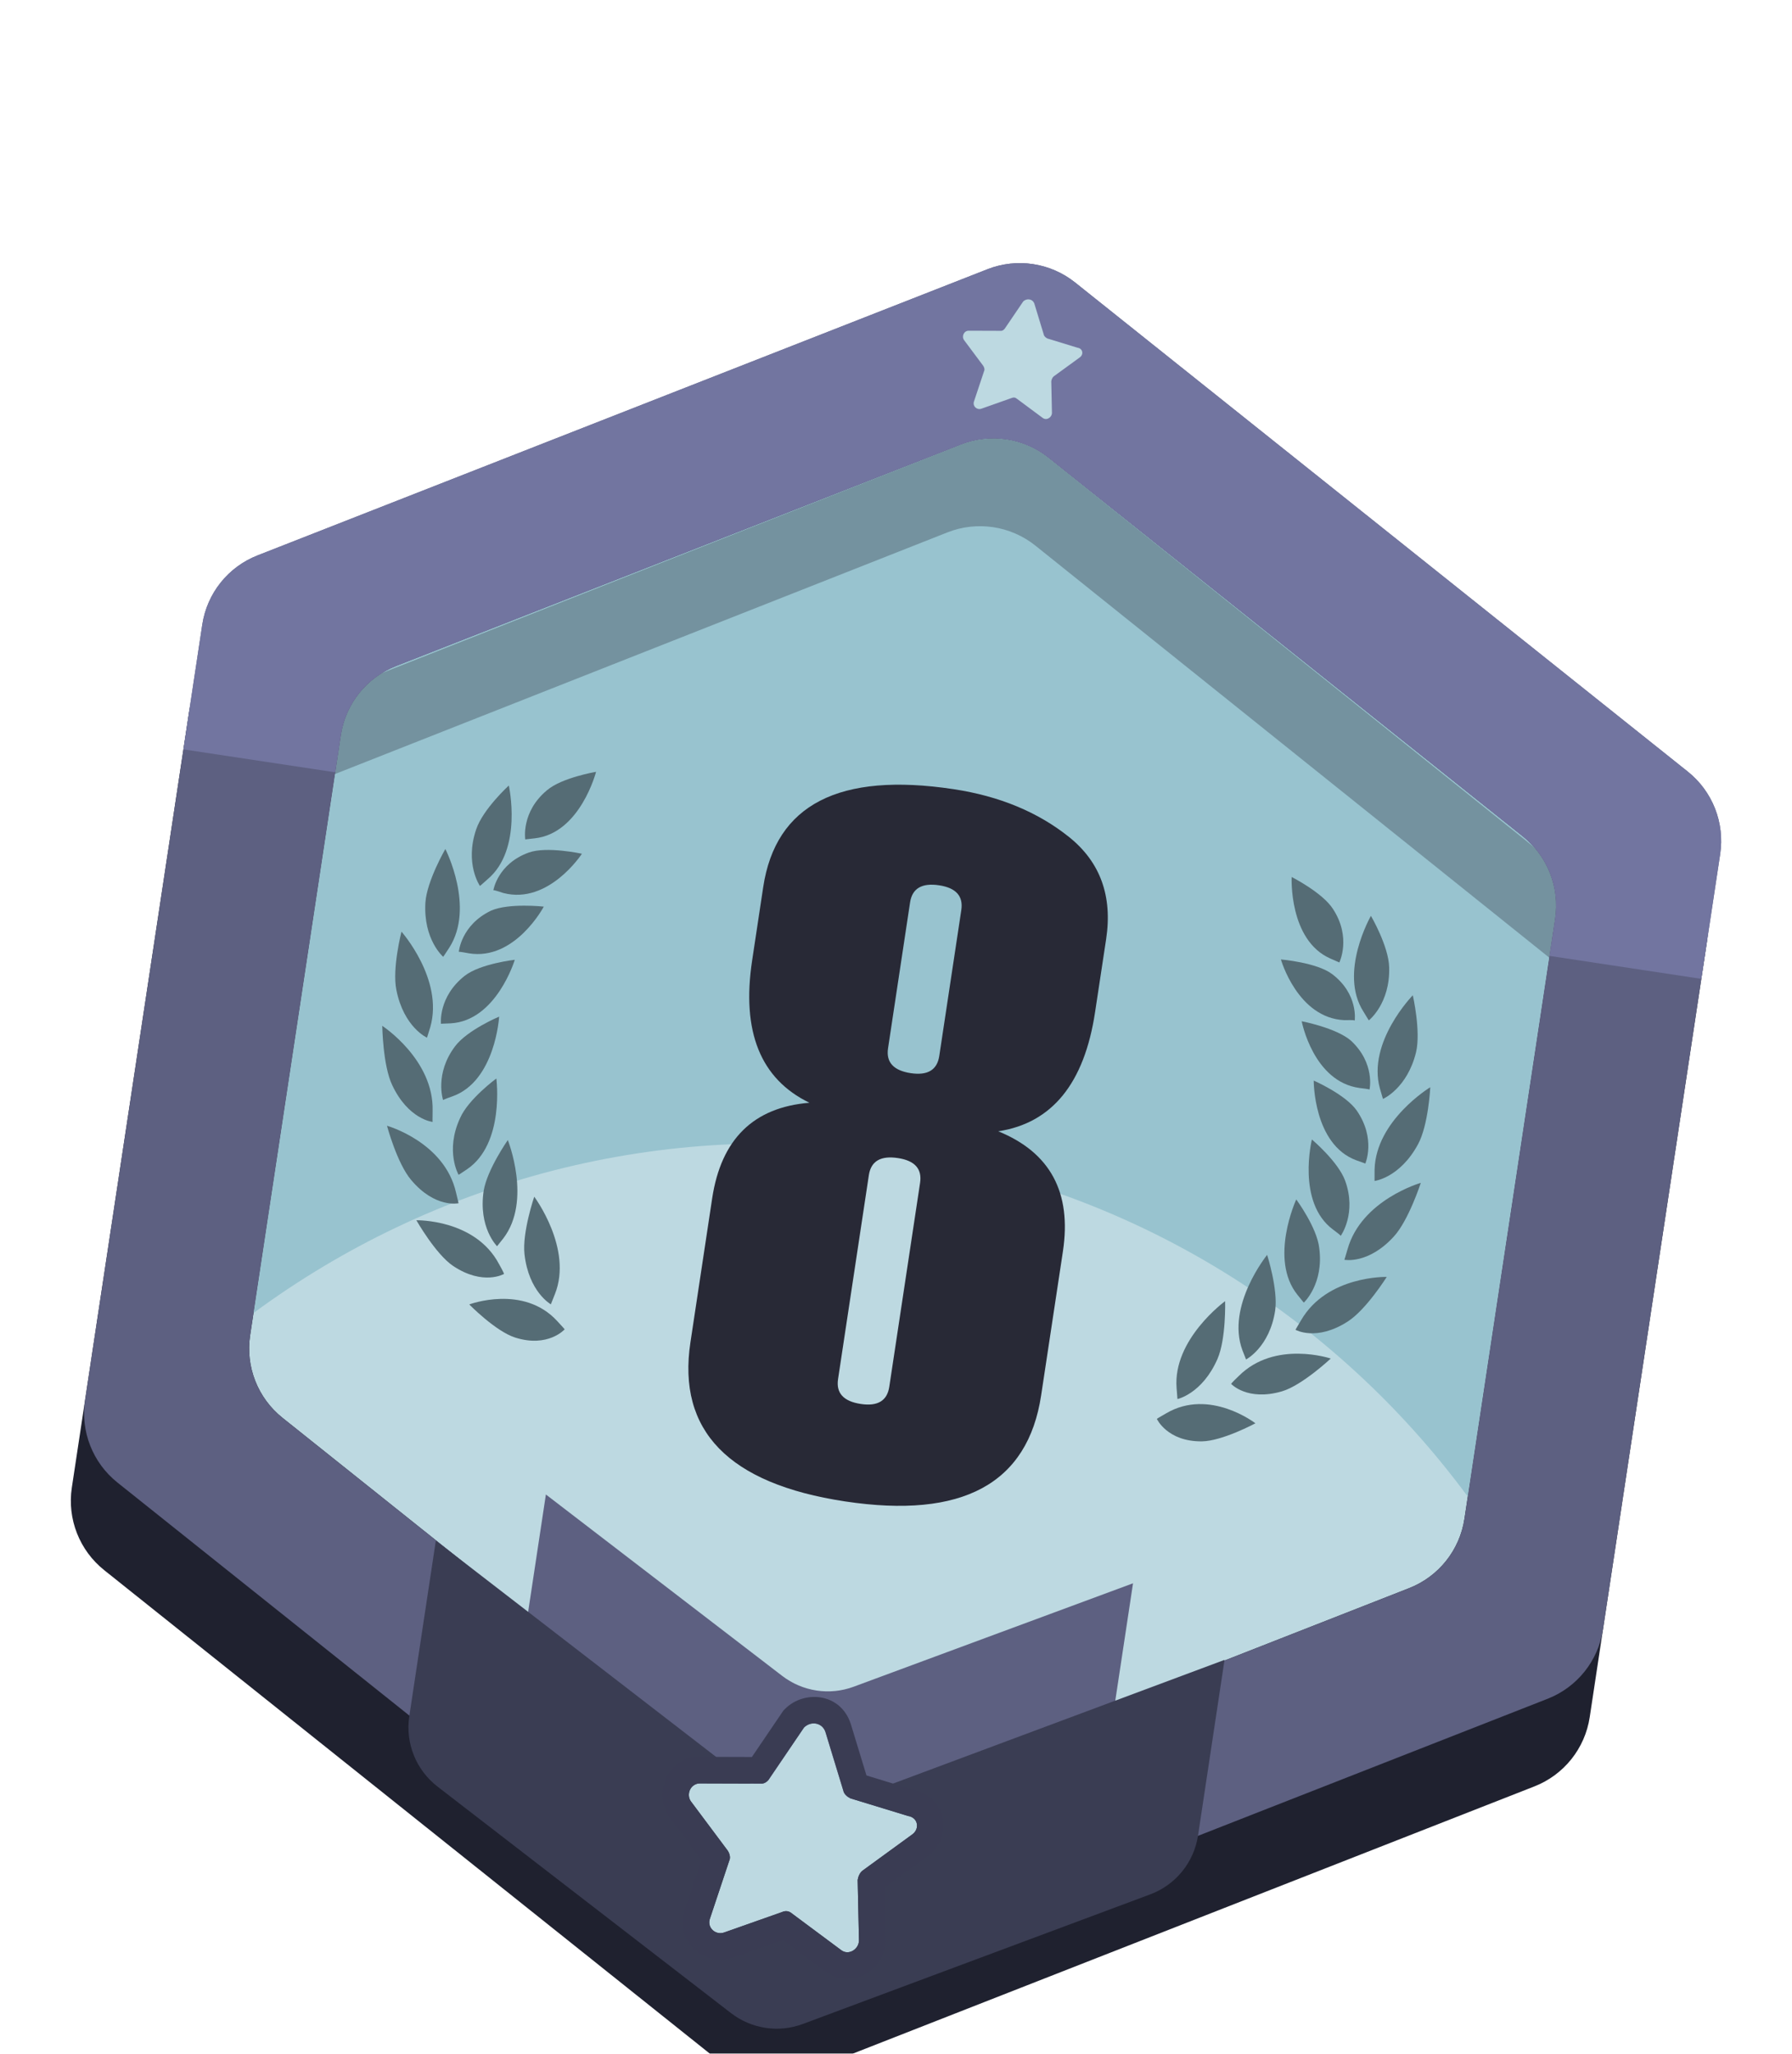 <svg width="48" height="55" viewBox="0 0 48 55" fill="none" xmlns="http://www.w3.org/2000/svg">
<g filter="url(#filter0_df_1762_27976)">
<path d="M26.095 5.557C26.884 5.248 27.779 5.383 28.442 5.912L44.855 19.012C45.517 19.541 45.848 20.384 45.721 21.222L42.582 41.986C42.456 42.824 41.891 43.532 41.101 43.841L21.55 51.505C20.761 51.814 19.866 51.679 19.203 51.15L2.791 38.05C2.128 37.521 1.797 36.678 1.924 35.84L5.063 15.076C5.19 14.238 5.754 13.53 6.544 13.221L26.095 5.557Z" fill="#1F212F"/>
<path d="M25.74 7.905C26.53 7.595 27.424 7.73 28.087 8.26L40.789 18.398C41.452 18.927 41.782 19.769 41.655 20.608L39.226 36.676C39.099 37.515 38.535 38.222 37.745 38.532L22.615 44.463C21.825 44.772 20.93 44.637 20.267 44.108L7.566 33.97C6.903 33.441 6.573 32.598 6.7 31.76L9.129 15.691C9.255 14.852 9.82 14.145 10.61 13.835L25.74 7.905Z" fill="#BDD9E1"/>
<path fill-rule="evenodd" clip-rule="evenodd" d="M28.087 8.26C27.424 7.73 26.53 7.595 25.74 7.905L10.61 13.835C9.82 14.145 9.255 14.852 9.129 15.691L6.79 31.164C11.581 27.632 17.72 25.928 24.071 26.888C30.422 27.848 35.782 31.291 39.316 36.081L41.655 20.608C41.782 19.769 41.452 18.927 40.789 18.398L28.087 8.26Z" fill="#98C3CF"/>
<path d="M25.735 7.91C26.527 7.597 27.426 7.733 28.091 8.266L43.533 20.646C43.819 20.875 43.961 21.239 43.906 21.601C43.788 22.383 42.866 22.743 42.249 22.248L27.736 10.614C27.071 10.081 26.172 9.945 25.38 10.257L8.077 17.083C7.341 17.373 6.567 16.756 6.685 15.974C6.74 15.612 6.983 15.307 7.323 15.172L25.735 7.91Z" fill="#1F202F" fill-opacity="0.3"/>
<path fill-rule="evenodd" clip-rule="evenodd" d="M28.797 3.565C28.134 3.036 27.239 2.901 26.45 3.21L6.899 10.874C6.109 11.183 5.544 11.89 5.418 12.729L2.279 33.493C2.152 34.331 2.482 35.174 3.145 35.703L19.558 48.803C20.221 49.332 21.116 49.467 21.905 49.158L41.456 41.494C42.246 41.184 42.81 40.477 42.937 39.639L46.076 18.875C46.203 18.037 45.872 17.194 45.209 16.665L28.797 3.565ZM28.087 8.26C27.424 7.731 26.53 7.595 25.74 7.905L10.61 13.836C9.82 14.145 9.255 14.852 9.129 15.691L6.7 31.76C6.573 32.599 6.903 33.441 7.566 33.97L20.267 44.108C20.93 44.637 21.825 44.772 22.615 44.463L37.745 38.532C38.535 38.222 39.099 37.515 39.226 36.677L41.655 20.608C41.782 19.769 41.452 18.927 40.789 18.398L28.087 8.26Z" fill="#5D6081"/>
<path fill-rule="evenodd" clip-rule="evenodd" d="M26.45 3.21C27.239 2.901 28.134 3.036 28.797 3.565L45.209 16.665C45.872 17.194 46.203 18.037 46.076 18.875L45.571 22.215L41.505 21.6L41.655 20.608C41.782 19.769 41.452 18.927 40.789 18.398L28.087 8.26C27.424 7.731 26.53 7.595 25.74 7.905L10.61 13.836C9.82 14.145 9.255 14.852 9.129 15.691L8.979 16.683L4.913 16.069L5.418 12.729C5.544 11.89 6.109 11.183 6.899 10.874L26.45 3.21Z" fill="#7275A0"/>
<path fill-rule="evenodd" clip-rule="evenodd" d="M31.242 33.847C31.017 33.974 30.987 33.999 30.987 33.999C30.987 33.999 31.266 34.61 32.192 34.601C32.74 34.595 33.627 34.117 33.627 34.117C33.627 34.117 32.404 33.169 31.242 33.847Z" fill="#556C75"/>
<path fill-rule="evenodd" clip-rule="evenodd" d="M31.516 33.176C31.537 33.43 31.539 33.468 31.539 33.468C31.539 33.468 32.203 33.326 32.611 32.394C32.845 31.856 32.816 30.846 32.816 30.846C32.816 30.846 31.41 31.869 31.516 33.176Z" fill="#556C75"/>
<path fill-rule="evenodd" clip-rule="evenodd" d="M33.182 32.85C32.991 33.03 32.977 33.062 32.977 33.062C32.977 33.062 33.411 33.533 34.339 33.261C34.879 33.102 35.645 32.383 35.645 32.383C35.645 32.383 34.151 31.881 33.182 32.85Z" fill="#556C75"/>
<path fill-rule="evenodd" clip-rule="evenodd" d="M33.376 32.408C33.376 32.408 34.008 32.082 34.157 31.093C34.236 30.526 33.941 29.607 33.941 29.607C33.941 29.607 32.838 30.969 33.278 32.158C33.367 32.385 33.376 32.408 33.376 32.408Z" fill="#556C75"/>
<path fill-rule="evenodd" clip-rule="evenodd" d="M34.85 31.358C34.715 31.582 34.701 31.613 34.701 31.613C34.701 31.613 35.258 31.932 36.096 31.394C36.589 31.083 37.145 30.197 37.145 30.197C37.145 30.197 35.545 30.156 34.85 31.358Z" fill="#556C75"/>
<path fill-rule="evenodd" clip-rule="evenodd" d="M34.926 30.883C34.926 30.883 35.464 30.384 35.337 29.426C35.277 28.873 34.721 28.122 34.721 28.122C34.721 28.122 33.985 29.72 34.753 30.676C34.901 30.854 34.91 30.877 34.926 30.883Z" fill="#556C75"/>
<path fill-rule="evenodd" clip-rule="evenodd" d="M36.095 29.456C36.023 29.707 36.01 29.738 36.01 29.738C36.01 29.738 36.65 29.867 37.336 29.114C37.731 28.684 38.057 27.678 38.057 27.678C38.057 27.678 36.467 28.132 36.095 29.456Z" fill="#556C75"/>
<path fill-rule="evenodd" clip-rule="evenodd" d="M36.031 27.621C35.842 27.106 35.14 26.517 35.14 26.517C35.14 26.517 34.725 28.199 35.705 28.928C35.89 29.065 35.914 29.095 35.914 29.095C35.914 29.095 36.347 28.493 36.031 27.621Z" fill="#556C75"/>
<path fill-rule="evenodd" clip-rule="evenodd" d="M36.819 27.627C36.819 27.627 37.494 27.545 37.981 26.648C38.263 26.131 38.311 25.117 38.311 25.117C38.311 25.117 36.851 26.003 36.819 27.326C36.817 27.588 36.819 27.627 36.819 27.627Z" fill="#556C75"/>
<path fill-rule="evenodd" clip-rule="evenodd" d="M36.327 27.073C36.539 27.147 36.571 27.161 36.571 27.161C36.571 27.161 36.861 26.497 36.343 25.744C36.043 25.312 35.189 24.939 35.189 24.939C35.189 24.939 35.178 26.646 36.327 27.073Z" fill="#556C75"/>
<path fill-rule="evenodd" clip-rule="evenodd" d="M37.045 25.43C37.045 25.43 37.694 25.149 37.93 24.179C38.063 23.616 37.843 22.654 37.843 22.654C37.843 22.654 36.618 23.907 36.961 25.148C37.027 25.384 37.045 25.43 37.045 25.43Z" fill="#556C75"/>
<path fill-rule="evenodd" clip-rule="evenodd" d="M34.867 23.35C34.867 23.35 35.175 24.971 36.42 25.138C36.653 25.164 36.684 25.178 36.684 25.178C36.684 25.178 36.841 24.475 36.184 23.868C35.788 23.526 34.867 23.35 34.867 23.35Z" fill="#556C75"/>
<path fill-rule="evenodd" clip-rule="evenodd" d="M36.522 23.094C36.641 23.296 36.666 23.326 36.666 23.326C36.666 23.326 37.237 22.879 37.21 21.907C37.196 21.337 36.721 20.527 36.721 20.527C36.721 20.527 35.85 22.047 36.522 23.094Z" fill="#556C75"/>
<path fill-rule="evenodd" clip-rule="evenodd" d="M36.287 23.33C36.287 23.33 36.39 22.622 35.682 22.087C35.272 21.776 34.31 21.695 34.31 21.695C34.31 21.695 34.755 23.263 36.009 23.321C36.256 23.316 36.272 23.323 36.287 23.33Z" fill="#556C75"/>
<path fill-rule="evenodd" clip-rule="evenodd" d="M35.638 21.672C35.843 21.762 35.875 21.776 35.875 21.776C35.875 21.776 36.203 21.11 35.708 20.348C35.43 19.907 34.598 19.487 34.598 19.487C34.598 19.487 34.516 21.182 35.638 21.672Z" fill="#556C75"/>
<path fill-rule="evenodd" clip-rule="evenodd" d="M14.927 31.381C15.104 31.569 15.125 31.601 15.125 31.601C15.125 31.601 14.678 32.102 13.796 31.82C13.274 31.653 12.569 30.934 12.569 30.934C12.569 30.934 14.018 30.389 14.927 31.381Z" fill="#556C75"/>
<path fill-rule="evenodd" clip-rule="evenodd" d="M14.863 30.659C14.768 30.895 14.755 30.931 14.755 30.931C14.755 30.931 14.162 30.599 14.049 29.588C13.984 29.005 14.31 28.049 14.31 28.049C14.31 28.049 15.351 29.441 14.863 30.659Z" fill="#556C75"/>
<path fill-rule="evenodd" clip-rule="evenodd" d="M13.368 29.855C13.497 30.083 13.501 30.117 13.501 30.117C13.501 30.117 12.947 30.44 12.141 29.906C11.672 29.594 11.153 28.68 11.153 28.68C11.153 28.68 12.728 28.642 13.368 29.855Z" fill="#556C75"/>
<path fill-rule="evenodd" clip-rule="evenodd" d="M13.314 29.375C13.314 29.375 12.807 28.877 12.956 27.888C13.049 27.323 13.602 26.532 13.602 26.532C13.602 26.532 14.253 28.159 13.481 29.166C13.329 29.356 13.314 29.375 13.314 29.375Z" fill="#556C75"/>
<path fill-rule="evenodd" clip-rule="evenodd" d="M12.215 27.937C12.278 28.19 12.282 28.224 12.282 28.224C12.282 28.224 11.656 28.364 11.015 27.603C10.636 27.16 10.366 26.149 10.366 26.149C10.366 26.149 11.907 26.583 12.215 27.937Z" fill="#556C75"/>
<path fill-rule="evenodd" clip-rule="evenodd" d="M12.283 27.461C12.283 27.461 11.917 26.825 12.322 25.947C12.542 25.436 13.295 24.883 13.295 24.883C13.295 24.883 13.526 26.627 12.51 27.314C12.316 27.44 12.3 27.459 12.283 27.461Z" fill="#556C75"/>
<path fill-rule="evenodd" clip-rule="evenodd" d="M11.588 25.751C11.583 26.012 11.587 26.046 11.587 26.046C11.587 26.046 10.937 25.98 10.504 25.057C10.254 24.53 10.239 23.473 10.239 23.473C10.239 23.473 11.625 24.376 11.588 25.751Z" fill="#556C75"/>
<path fill-rule="evenodd" clip-rule="evenodd" d="M12.192 24.017C12.524 23.581 13.37 23.226 13.37 23.226C13.37 23.226 13.269 24.955 12.117 25.362C11.9 25.438 11.868 25.459 11.868 25.459C11.868 25.459 11.633 24.757 12.192 24.017Z" fill="#556C75"/>
<path fill-rule="evenodd" clip-rule="evenodd" d="M11.437 23.79C11.437 23.79 10.816 23.512 10.617 22.511C10.5 21.934 10.754 20.951 10.754 20.951C10.754 20.951 11.887 22.23 11.527 23.502C11.451 23.754 11.437 23.79 11.437 23.79Z" fill="#556C75"/>
<path fill-rule="evenodd" clip-rule="evenodd" d="M12.071 23.406C11.847 23.414 11.812 23.418 11.812 23.418C11.812 23.418 11.731 22.698 12.449 22.132C12.864 21.808 13.789 21.704 13.789 21.704C13.789 21.704 13.296 23.338 12.071 23.406Z" fill="#556C75"/>
<path fill-rule="evenodd" clip-rule="evenodd" d="M11.871 21.624C11.871 21.624 11.334 21.164 11.395 20.168C11.435 19.591 11.929 18.737 11.929 18.737C11.929 18.737 12.728 20.296 12.034 21.38C11.902 21.586 11.871 21.624 11.871 21.624Z" fill="#556C75"/>
<path fill-rule="evenodd" clip-rule="evenodd" d="M14.566 20.28C14.566 20.28 13.793 21.738 12.555 21.53C12.324 21.486 12.29 21.49 12.29 21.49C12.29 21.49 12.348 20.772 13.155 20.387C13.635 20.177 14.566 20.28 14.566 20.28Z" fill="#556C75"/>
<path fill-rule="evenodd" clip-rule="evenodd" d="M13.061 19.547C12.888 19.705 12.855 19.726 12.855 19.726C12.855 19.726 12.441 19.131 12.755 18.211C12.937 17.669 13.629 17.037 13.629 17.037C13.629 17.037 14.012 18.746 13.061 19.547Z" fill="#556C75"/>
<path fill-rule="evenodd" clip-rule="evenodd" d="M13.215 19.842C13.215 19.842 13.327 19.135 14.161 18.833C14.644 18.658 15.587 18.864 15.587 18.864C15.587 18.864 14.699 20.231 13.484 19.916C13.25 19.838 13.232 19.84 13.215 19.842Z" fill="#556C75"/>
<path fill-rule="evenodd" clip-rule="evenodd" d="M14.326 18.451C14.103 18.476 14.069 18.48 14.069 18.48C14.069 18.48 13.952 17.746 14.65 17.165C15.046 16.825 15.966 16.67 15.966 16.67C15.966 16.67 15.543 18.314 14.326 18.451Z" fill="#556C75"/>
<path d="M21.682 25.533C20.37 24.898 19.858 23.627 20.147 21.719L20.443 19.759C20.777 17.546 22.478 16.672 25.544 17.135C26.772 17.321 27.803 17.749 28.638 18.418C29.472 19.088 29.802 19.998 29.629 21.148L29.332 23.108C29.044 25.015 28.179 26.078 26.738 26.297C28.132 26.864 28.709 27.936 28.471 29.513L27.888 33.367C27.53 35.737 25.779 36.684 22.634 36.209C19.515 35.737 18.135 34.317 18.494 31.947L19.076 28.093C19.316 26.507 20.184 25.654 21.682 25.533ZM25.159 24.281L25.749 20.374C25.806 19.999 25.608 19.778 25.155 19.709C24.693 19.64 24.434 19.792 24.377 20.167L23.787 24.073C23.73 24.448 23.933 24.67 24.394 24.74C24.847 24.808 25.102 24.655 25.159 24.281ZM23.82 33.14L24.645 27.678C24.702 27.304 24.504 27.082 24.051 27.014C23.589 26.944 23.33 27.096 23.273 27.471L22.448 32.933C22.391 33.307 22.594 33.529 23.055 33.599C23.508 33.668 23.763 33.515 23.82 33.14Z" fill="#282936"/>
<path d="M14.622 36.024L20.952 40.882C21.498 41.301 22.221 41.411 22.866 41.172L30.349 38.402L29.869 41.576C29.761 42.297 29.268 42.901 28.585 43.154L22.21 45.514C21.564 45.753 20.841 45.644 20.296 45.225L14.903 41.086C14.324 40.642 14.033 39.919 14.142 39.199L14.622 36.024Z" fill="#5D6081"/>
<path d="M11.674 37.259L20.469 44.045C21.017 44.468 21.744 44.578 22.392 44.336L32.8 40.453L32.09 45.157C31.981 45.876 31.491 46.479 30.81 46.733L21.505 50.204C20.857 50.446 20.13 50.336 19.582 49.914L11.72 43.847C11.144 43.403 10.854 42.682 10.963 41.963L11.674 37.259Z" fill="#3A3D53"/>
<path d="M22.11 42.382L22.588 43.952C22.605 44.044 22.688 44.117 22.774 44.16L24.322 44.633C24.595 44.675 24.642 44.981 24.433 45.129L23.104 46.097C23.035 46.146 22.986 46.259 22.973 46.346L23.008 47.969C23.003 48.208 22.729 48.376 22.533 48.227L21.218 47.249C21.136 47.177 21.044 47.163 20.944 47.208L19.399 47.753C19.168 47.838 18.921 47.621 19.022 47.367L19.535 45.827C19.578 45.743 19.535 45.617 19.483 45.549L18.499 44.232C18.374 44.034 18.509 43.755 18.757 43.762L20.375 43.767C20.466 43.781 20.571 43.707 20.614 43.624L21.536 42.265C21.719 42.083 22.023 42.129 22.11 42.382Z" fill="#BDD9E1"/>
<path fill-rule="evenodd" clip-rule="evenodd" d="M22.787 42.163L23.209 43.548L24.493 43.941C24.88 44.024 25.18 44.314 25.257 44.703C25.334 45.09 25.169 45.478 24.85 45.707L23.69 46.551L23.72 47.969L23.72 47.984C23.712 48.379 23.484 48.698 23.194 48.863C22.894 49.034 22.464 49.068 22.105 48.797L20.971 47.954L19.639 48.424C18.902 48.69 18.023 48.003 18.351 47.127L18.789 45.811L17.912 44.636L17.897 44.613C17.507 43.995 17.886 43.032 18.767 43.05L20.14 43.054L20.985 41.809L21.034 41.76C21.53 41.267 22.5 41.323 22.783 42.152L22.787 42.163ZM18.757 43.762C18.509 43.755 18.374 44.034 18.499 44.233L19.483 45.549C19.535 45.617 19.578 45.743 19.534 45.827L19.021 47.367C18.921 47.621 19.168 47.838 19.399 47.753L20.944 47.208C21.044 47.163 21.136 47.177 21.218 47.249L22.533 48.227C22.728 48.376 23.003 48.208 23.008 47.969L22.973 46.347C22.986 46.259 23.034 46.146 23.104 46.097L24.433 45.13C24.642 44.981 24.595 44.675 24.321 44.633L22.774 44.16C22.688 44.117 22.605 44.044 22.588 43.952L22.109 42.382C22.023 42.129 21.719 42.083 21.536 42.265L20.614 43.624C20.571 43.707 20.466 43.781 20.375 43.767L18.757 43.762Z" fill="#3A3C53"/>
<path d="M27.707 4.135L27.957 4.956C27.966 5.005 28.009 5.042 28.055 5.065L28.864 5.313C29.007 5.334 29.032 5.495 28.922 5.572L28.227 6.078C28.191 6.104 28.166 6.163 28.159 6.209L28.177 7.058C28.174 7.183 28.031 7.27 27.929 7.192L27.241 6.681C27.198 6.643 27.15 6.636 27.097 6.659L26.289 6.945C26.168 6.989 26.039 6.875 26.092 6.742L26.36 5.937C26.383 5.893 26.36 5.827 26.333 5.792L25.819 5.103C25.753 4.999 25.824 4.853 25.953 4.857L26.8 4.86C26.847 4.867 26.902 4.828 26.925 4.784L27.407 4.074C27.503 3.979 27.662 4.003 27.707 4.135Z" fill="#BDD9E1"/>
</g>
<defs>
<filter id="filter0_df_1762_27976" x="-2.107" y="-0.958" width="52.214" height="60.635" filterUnits="userSpaceOnUse" color-interpolation-filters="sRGB">
<feFlood flood-opacity="0" result="BackgroundImageFix"/>
<feColorMatrix in="SourceAlpha" type="matrix" values="0 0 0 0 0 0 0 0 0 0 0 0 0 0 0 0 0 0 127 0" result="hardAlpha"/>
<feOffset dy="4"/>
<feGaussianBlur stdDeviation="2"/>
<feComposite in2="hardAlpha" operator="out"/>
<feColorMatrix type="matrix" values="0 0 0 0 0 0 0 0 0 0 0 0 0 0 0 0 0 0 0.25 0"/>
<feBlend mode="normal" in2="BackgroundImageFix" result="effect1_dropShadow_1762_27976"/>
<feBlend mode="normal" in="SourceGraphic" in2="effect1_dropShadow_1762_27976" result="shape"/>
<feGaussianBlur stdDeviation="2" result="effect2_foregroundBlur_1762_27976"/>
</filter>
</defs>
</svg>
